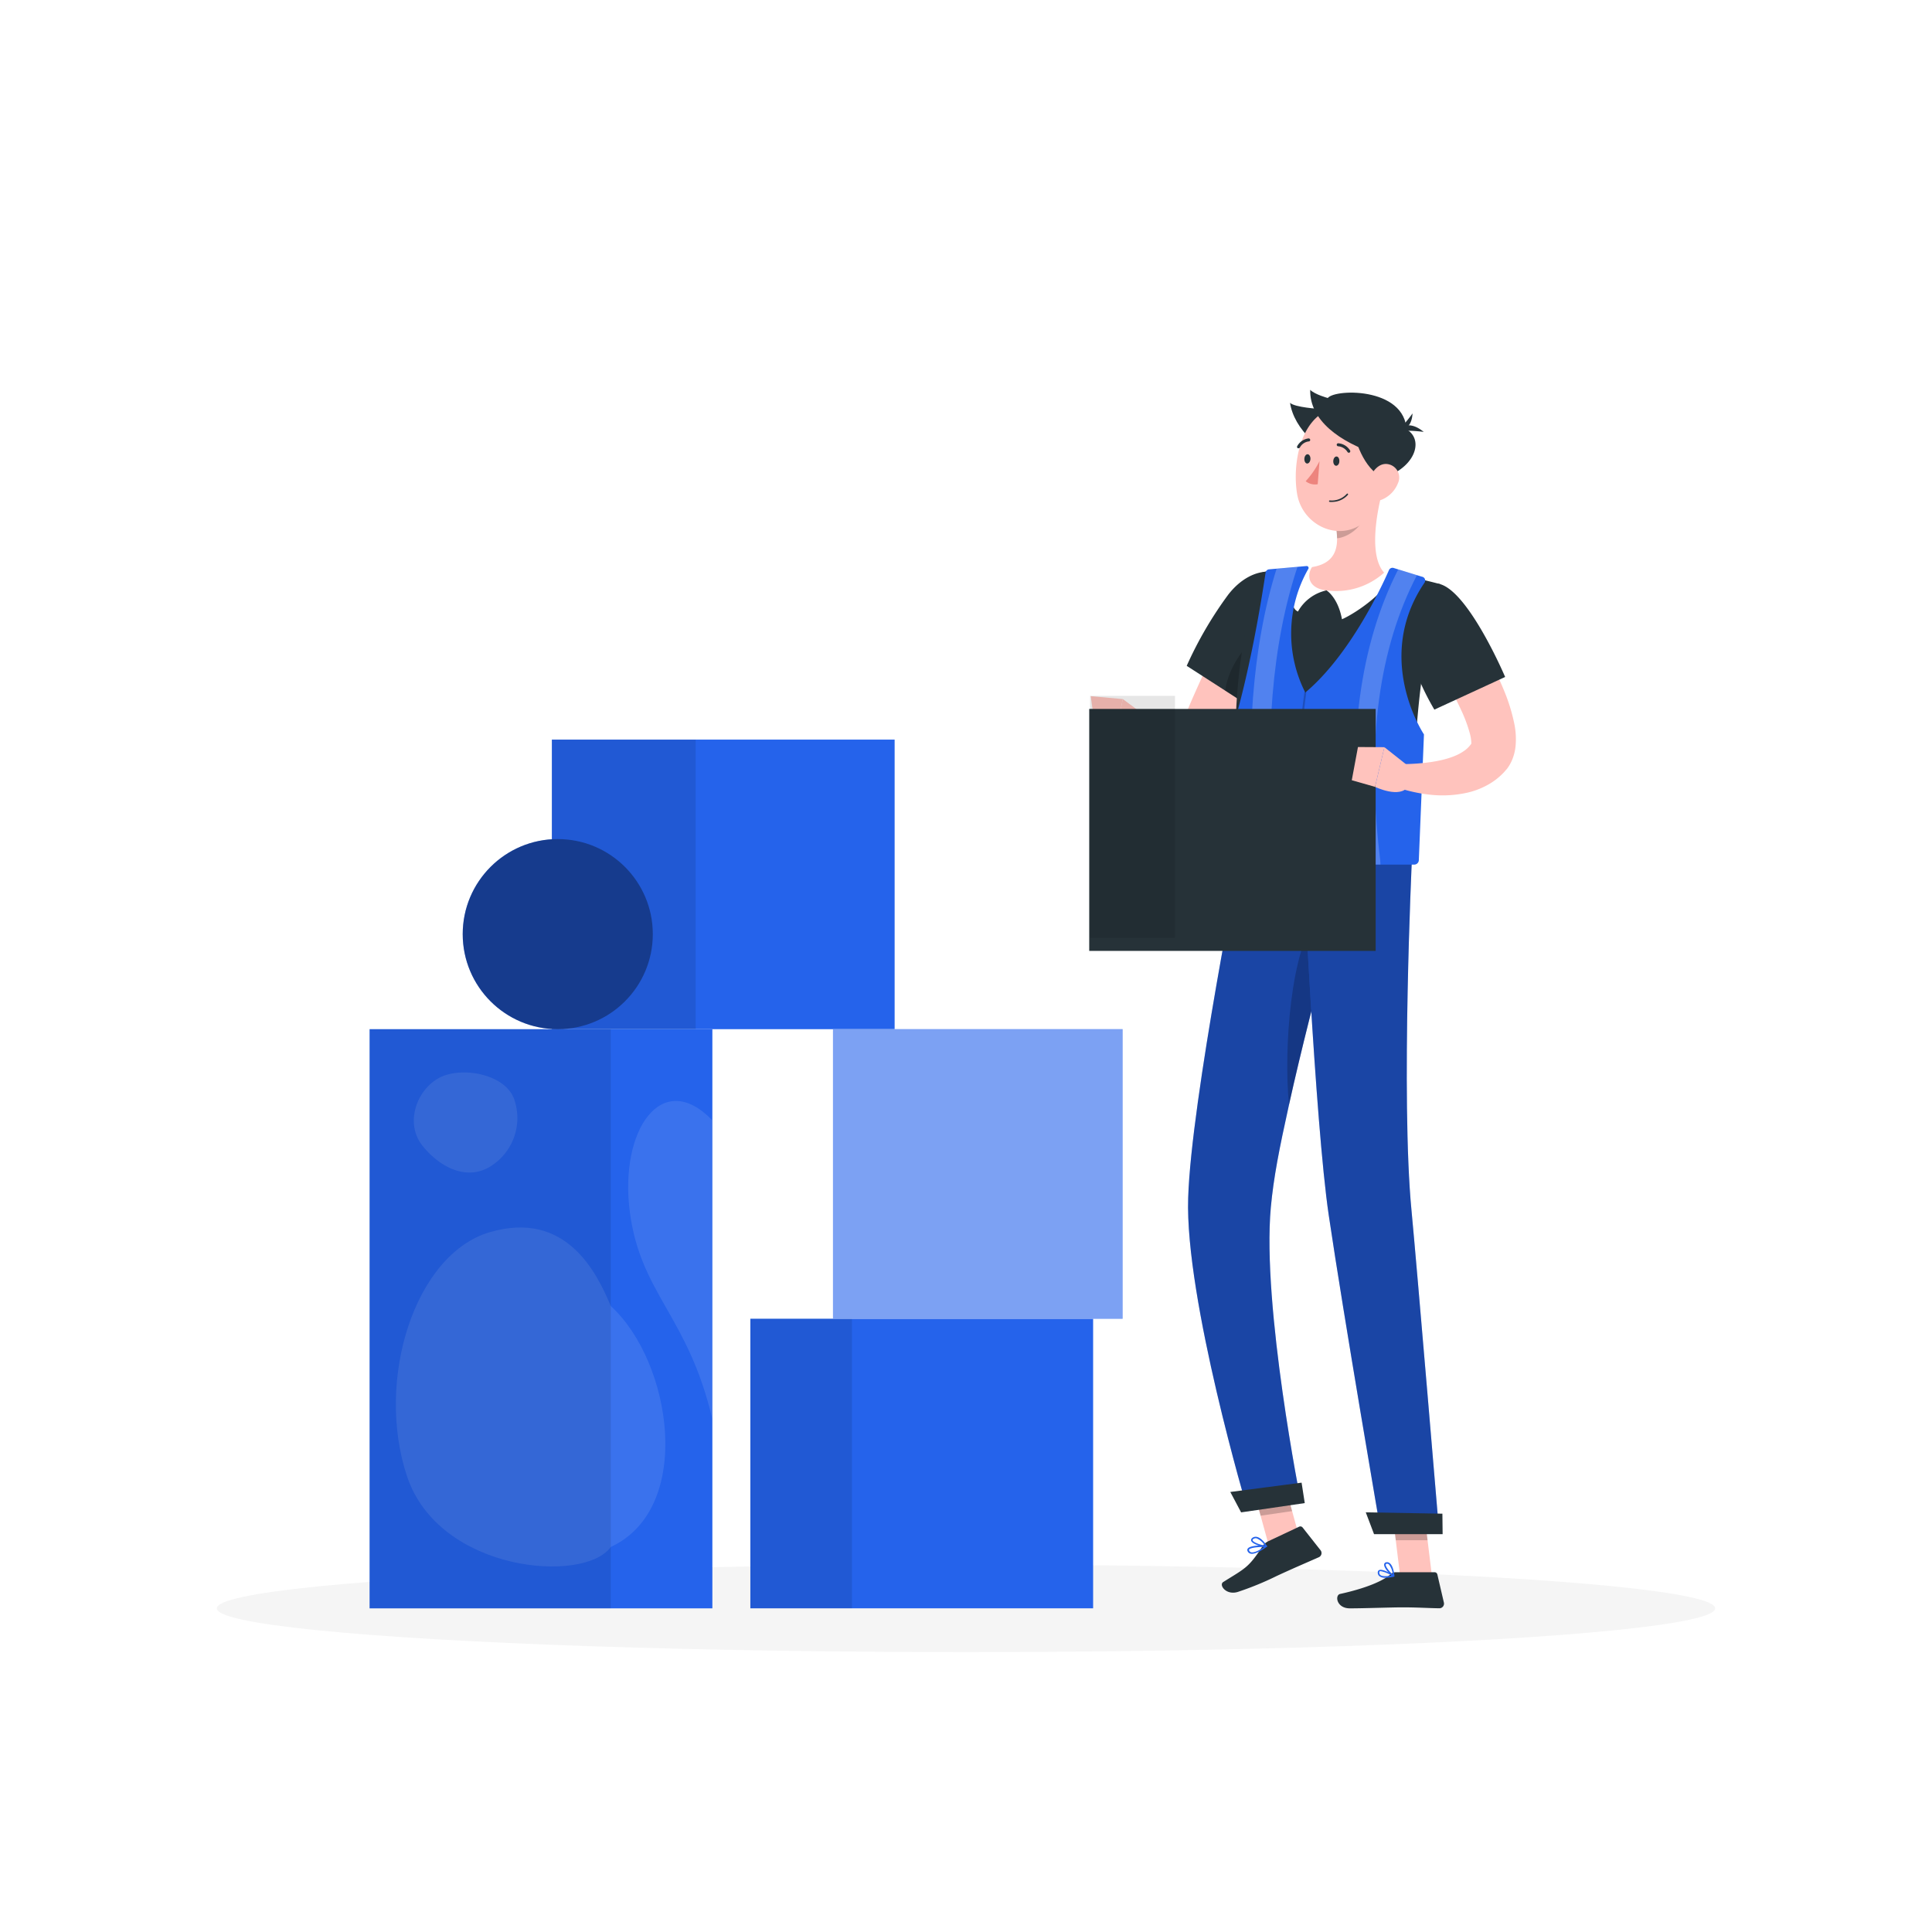 <svg class="animated" id="freepik_stories-building-blocks" xmlns="http://www.w3.org/2000/svg" viewBox="0 0 500 500" version="1.1" xmlns:xlink="http://www.w3.org/1999/xlink" xmlns:svgjs="http://svgjs.com/svgjs"><style>svg#freepik_stories-building-blocks:not(.animated) .animable {opacity: 0;}svg#freepik_stories-building-blocks.animated #freepik--Shadow--inject-2 {animation: 1s 1 forwards cubic-bezier(.36,-0.01,.5,1.38) fadeIn;animation-delay: 0s;}svg#freepik_stories-building-blocks.animated #freepik--Character--inject-2 {animation: 1s 1 forwards cubic-bezier(.36,-0.01,.5,1.38) slideLeft;animation-delay: 0s;}svg#freepik_stories-building-blocks.animated #freepik--Blocks--inject-2 {animation: 1s 1 forwards cubic-bezier(.36,-0.01,.5,1.38) slideLeft;animation-delay: 0s;}            @keyframes fadeIn {                0% {                    opacity: 0;                }                100% {                    opacity: 1;                }            }                    @keyframes slideLeft {                0% {                    opacity: 0;                    transform: translateX(-30px);                }                100% {                    opacity: 1;                    transform: translateX(0);                }            }        .animator-hidden { display: none; }</style><g id="freepik--background-complete--inject-2" class="animable animator-hidden" style="transform-origin: 250px 227.2px;"><rect y="382.4" width="500" height="0.25" style="fill: rgb(235, 235, 235); transform-origin: 250px 382.525px;" id="el0m3ws2seb5nd" class="animable"></rect><rect x="300.71" y="391.07" width="33.12" height="0.25" style="fill: rgb(235, 235, 235); transform-origin: 317.27px 391.195px;" id="elovty5yavzej" class="animable"></rect><rect x="395.2" y="399.15" width="8.69" height="0.25" style="fill: rgb(235, 235, 235); transform-origin: 399.545px 399.275px;" id="elc8gbln0pz5" class="animable"></rect><rect x="335.59" y="395.4" width="19.19" height="0.25" style="fill: rgb(235, 235, 235); transform-origin: 345.185px 395.525px;" id="el53zmw9bt7zx" class="animable"></rect><rect x="52.46" y="390.89" width="43.19" height="0.25" style="fill: rgb(235, 235, 235); transform-origin: 74.055px 391.015px;" id="el73jmzltg8n" class="animable"></rect><rect x="244.67" y="390.89" width="6.33" height="0.25" style="fill: rgb(235, 235, 235); transform-origin: 247.835px 391.015px;" id="elhgld45zpaye" class="animable"></rect><rect x="141.69" y="395.24" width="45.31" height="0.25" style="fill: rgb(235, 235, 235); transform-origin: 164.345px 395.365px;" id="ele27w6v9gi64" class="animable"></rect><path d="M237,337.8H43.91a5.71,5.71,0,0,1-5.7-5.71V60.66A5.71,5.71,0,0,1,43.91,55H237a5.71,5.71,0,0,1,5.71,5.71V332.09A5.71,5.71,0,0,1,237,337.8ZM43.91,55.2a5.46,5.46,0,0,0-5.45,5.46V332.09a5.46,5.46,0,0,0,5.45,5.46H237a5.47,5.47,0,0,0,5.46-5.46V60.66A5.47,5.47,0,0,0,237,55.2Z" style="fill: rgb(235, 235, 235); transform-origin: 140.46px 196.4px;" id="elrlcgrvf9pef" class="animable"></path><path d="M453.31,337.8H260.21a5.72,5.72,0,0,1-5.71-5.71V60.66A5.72,5.72,0,0,1,260.21,55h193.1A5.71,5.71,0,0,1,459,60.66V332.09A5.71,5.71,0,0,1,453.31,337.8ZM260.21,55.2a5.47,5.47,0,0,0-5.46,5.46V332.09a5.47,5.47,0,0,0,5.46,5.46h193.1a5.47,5.47,0,0,0,5.46-5.46V60.66a5.47,5.47,0,0,0-5.46-5.46Z" style="fill: rgb(235, 235, 235); transform-origin: 356.75px 196.4px;" id="elm805u1gnj4i" class="animable"></path><g id="elrzjwowdkps"><rect x="277.61" y="92.31" width="156.16" height="119.84" style="fill: rgb(235, 235, 235); transform-origin: 355.69px 152.23px; transform: rotate(180deg);" class="animable" id="el30o50hp3q5"></rect></g><rect x="433.77" y="92.31" width="3.01" height="119.84" style="fill: rgb(230, 230, 230); transform-origin: 435.275px 152.23px;" id="el4t8hbi9lo3f" class="animable"></rect><g id="elx13mydw66lm"><rect x="301.38" y="79.77" width="108.62" height="144.93" style="fill: rgb(250, 250, 250); transform-origin: 355.69px 152.235px; transform: rotate(90deg);" class="animable" id="el5g7esztsa4m"></rect></g><rect x="283.22" y="97.93" width="3.01" height="108.62" style="fill: rgb(230, 230, 230); transform-origin: 284.725px 152.24px;" id="elzhxtub49uyf" class="animable"></rect><polygon points="410.13 206.54 383.59 97.93 367.01 97.93 393.56 206.54 410.13 206.54" style="fill: rgb(255, 255, 255); transform-origin: 388.57px 152.235px;" id="el1c3xch8uxh8" class="animable"></polygon><polygon points="389.04 206.54 362.5 97.93 352.25 97.93 378.79 206.54 389.04 206.54" style="fill: rgb(255, 255, 255); transform-origin: 370.645px 152.235px;" id="elglrcv61ntoi" class="animable"></polygon><polygon points="334.03 206.54 307.49 97.93 297.24 97.93 323.78 206.54 334.03 206.54" style="fill: rgb(255, 255, 255); transform-origin: 315.635px 152.235px;" id="elj0llajylk6i" class="animable"></polygon><g id="elmxfg7ttauom"><path d="M439.71,94.18V270.29a6,6,0,0,1-6,6H423.4a6,6,0,0,1-6-5.94c-.14-9.78.43-83.38,6.46-97a6,6,0,0,0-.23-5.25c-9.7-18-22.4-43.58-24-73.7a6,6,0,0,1,6-6.3h28.07A6,6,0,0,1,439.71,94.18Z" style="fill: rgb(245, 245, 245); opacity: 0.5; transform-origin: 419.667px 182.195px;" class="animable" id="elbhxfq80ftj4"></path></g><path d="M425.35,173.09H439a2.25,2.25,0,0,0,2.25-2.24h0A2.25,2.25,0,0,0,439,168.6H425.35a2.25,2.25,0,0,0-2.24,2.25h0A2.25,2.25,0,0,0,425.35,173.09Z" style="fill: rgb(224, 224, 224); transform-origin: 432.18px 170.845px;" id="el7gbmmmy6al3" class="animable"></path><g id="elmkexklqa3c"><path d="M273.81,94.18V270.29a6,6,0,0,0,6,6h10.29a6,6,0,0,0,6-5.94c.14-9.78-.42-83.38-6.45-97a6,6,0,0,1,.23-5.25c9.69-18,22.4-43.58,24-73.7a6,6,0,0,0-6-6.3H279.84A6,6,0,0,0,273.81,94.18Z" style="fill: rgb(245, 245, 245); opacity: 0.5; transform-origin: 293.848px 182.195px;" class="animable" id="elzgnt1gvf0xl"></path></g><path d="M288.17,173.09H274.51a2.25,2.25,0,0,1-2.25-2.24h0a2.25,2.25,0,0,1,2.25-2.25h13.66a2.25,2.25,0,0,1,2.24,2.25h0A2.25,2.25,0,0,1,288.17,173.09Z" style="fill: rgb(224, 224, 224); transform-origin: 281.335px 170.845px;" id="el2n4fclihru1" class="animable"></path><g id="elwdsjxtecb5g"><rect x="62.54" y="92.31" width="156.16" height="119.84" style="fill: rgb(235, 235, 235); transform-origin: 140.62px 152.23px; transform: rotate(180deg);" class="animable" id="elejwfcx27ejf"></rect></g><rect x="218.7" y="92.31" width="3.01" height="119.84" style="fill: rgb(230, 230, 230); transform-origin: 220.205px 152.23px;" id="elxikkp8a7co" class="animable"></rect><g id="elmgjxsyrv8g"><rect x="86.31" y="79.77" width="108.62" height="144.93" style="fill: rgb(250, 250, 250); transform-origin: 140.62px 152.235px; transform: rotate(90deg);" class="animable" id="elvqgx9z4nm6e"></rect></g><rect x="68.16" y="97.93" width="3.01" height="108.62" style="fill: rgb(230, 230, 230); transform-origin: 69.665px 152.24px;" id="elrjxh2k5urii" class="animable"></rect><polygon points="195.06 206.54 168.52 97.93 151.94 97.93 178.49 206.54 195.06 206.54" style="fill: rgb(255, 255, 255); transform-origin: 173.5px 152.235px;" id="ely98zevi5ye9" class="animable"></polygon><polygon points="173.97 206.54 147.43 97.93 137.18 97.93 163.72 206.54 173.97 206.54" style="fill: rgb(255, 255, 255); transform-origin: 155.575px 152.235px;" id="el7dilil4pxor" class="animable"></polygon><polygon points="118.96 206.54 92.42 97.93 82.17 97.93 108.71 206.54 118.96 206.54" style="fill: rgb(255, 255, 255); transform-origin: 100.565px 152.235px;" id="el8t89wcm9svl" class="animable"></polygon><g id="elq7ybjhps8w"><path d="M224.64,94.18V270.29a6,6,0,0,1-6,6H208.33a6,6,0,0,1-6-5.94c-.15-9.78.42-83.38,6.45-97a6,6,0,0,0-.23-5.25c-9.7-18-22.4-43.58-24-73.7a6,6,0,0,1,6-6.3h28.06A6,6,0,0,1,224.64,94.18Z" style="fill: rgb(245, 245, 245); opacity: 0.5; transform-origin: 204.592px 182.195px;" class="animable" id="el5z9le8ylt5o"></path></g><path d="M210.29,173.09H224a2.25,2.25,0,0,0,2.24-2.24h0A2.25,2.25,0,0,0,224,168.6H210.29a2.25,2.25,0,0,0-2.25,2.25h0A2.25,2.25,0,0,0,210.29,173.09Z" style="fill: rgb(224, 224, 224); transform-origin: 217.14px 170.845px;" id="el0lsrkbw43w2b" class="animable"></path><g id="eltqq06vk7nxg"><path d="M58.74,94.18V270.29a6,6,0,0,0,6,6H75.06a6,6,0,0,0,6-5.94c.14-9.78-.42-83.38-6.45-97a6,6,0,0,1,.23-5.25c9.7-18,22.4-43.58,24-73.7a6,6,0,0,0-6-6.3H64.78A6,6,0,0,0,58.74,94.18Z" style="fill: rgb(245, 245, 245); opacity: 0.5; transform-origin: 78.793px 182.195px;" class="animable" id="eltwoqnczxods"></path></g><path d="M73.1,173.09H59.44a2.25,2.25,0,0,1-2.24-2.24h0a2.25,2.25,0,0,1,2.24-2.25H73.1a2.25,2.25,0,0,1,2.25,2.25h0A2.25,2.25,0,0,1,73.1,173.09Z" style="fill: rgb(224, 224, 224); transform-origin: 66.275px 170.845px;" id="el76bdrlt75mq" class="animable"></path><path d="M378.81,241.09a22.25,22.25,0,0,1-44.49,0Z" style="fill: rgb(224, 224, 224); transform-origin: 356.565px 251.979px;" id="els61kos5nsk" class="animable"></path><path d="M344.37,246.19a17.15,17.15,0,0,1-34.29,0Z" style="fill: rgb(235, 235, 235); transform-origin: 327.225px 254.558px;" id="elbrxmep5qw7f" class="animable"></path><g id="elbh1c3tn6ajc"><rect x="218.14" y="263.33" width="211.16" height="22.45" style="fill: rgb(235, 235, 235); transform-origin: 323.72px 274.555px; transform: rotate(180deg);" class="animable" id="elqrn619zc2z"></rect></g><g id="eltpbomiiwvr"><rect x="220.68" y="265.64" width="77.68" height="17.84" style="fill: rgb(245, 245, 245); transform-origin: 259.52px 274.56px; transform: rotate(180deg);" class="animable" id="elc372l6c3hrr"></rect></g><g id="elx9ipc1chfhk"><rect x="301.13" y="265.64" width="77.68" height="17.84" style="fill: rgb(245, 245, 245); transform-origin: 339.97px 274.56px; transform: rotate(180deg);" class="animable" id="elu3qwe4fqr8"></rect></g><polygon points="386.44 382.4 391.11 382.4 381.14 285.78 376.48 285.78 386.44 382.4" style="fill: rgb(245, 245, 245); transform-origin: 383.795px 334.09px;" id="elpg930r1ldy" class="animable"></polygon><polygon points="427.52 382.4 432.18 382.4 422.21 285.78 417.55 285.78 427.52 382.4" style="fill: rgb(245, 245, 245); transform-origin: 424.865px 334.09px;" id="el3624s9sjifl" class="animable"></polygon><polygon points="261 382.4 256.33 382.4 266.3 285.78 270.97 285.78 261 382.4" style="fill: rgb(245, 245, 245); transform-origin: 263.65px 334.09px;" id="el8ne4and48wa" class="animable"></polygon><polygon points="219.93 382.4 215.26 382.4 225.23 285.78 229.9 285.78 219.93 382.4" style="fill: rgb(245, 245, 245); transform-origin: 222.58px 334.09px;" id="ellpn0olavai" class="animable"></polygon><path d="M168,306.9h21.21a0,0,0,0,1,0,0v70.64a4.87,4.87,0,0,1-4.87,4.87H168a0,0,0,0,1,0,0V306.9A0,0,0,0,1,168,306.9Z" style="fill: rgb(235, 235, 235); transform-origin: 178.605px 344.655px;" id="elvgizjhs0h4" class="animable"></path><g id="elr2zlvfw89e"><path d="M86.24,306.9h76.85a4.87,4.87,0,0,1,4.87,4.87V382.4a0,0,0,0,1,0,0H86.24a0,0,0,0,1,0,0V306.9A0,0,0,0,1,86.24,306.9Z" style="fill: rgb(245, 245, 245); transform-origin: 127.1px 344.65px; transform: rotate(180deg);" class="animable" id="elgi29jumm35b"></path></g><rect x="83.17" y="297.33" width="109.08" height="22.71" rx="5.09" style="fill: rgb(230, 230, 230); transform-origin: 137.71px 308.685px;" id="elpmgmpycz1f" class="animable"></rect></g><g id="freepik--Shadow--inject-2" class="animable" style="transform-origin: 250px 416.24px;"><ellipse id="freepik--path--inject-2" cx="250" cy="416.24" rx="193.89" ry="11.32" style="fill: rgb(245, 245, 245); transform-origin: 250px 416.24px;" class="animable"></ellipse></g><g id="freepik--Character--inject-2" class="animable" style="transform-origin: 335.229px 258.565px;"><polygon points="336.86 400.01 328.7 401.2 323.62 382.73 331.77 381.54 336.86 400.01" style="fill: rgb(255, 195, 189); transform-origin: 330.24px 391.37px;" id="eljwm5hr8bqgc" class="animable"></polygon><polygon points="370.58 407.84 362.35 407.84 360.02 388.79 368.25 388.79 370.58 407.84" style="fill: rgb(255, 195, 189); transform-origin: 365.3px 398.315px;" id="elkqrmpaplqrg" class="animable"></polygon><path d="M361.27,406.89h10a.73.73,0,0,1,.71.56l1.7,7.31a1.2,1.2,0,0,1-1.19,1.46c-3.23-.05-5.59-.24-9.65-.24-2.5,0-10,.26-13.49.26s-3.94-3.42-2.53-3.73c6.33-1.38,11.08-3.29,13.09-5.12A2,2,0,0,1,361.27,406.89Z" style="fill: rgb(38, 50, 56); transform-origin: 359.891px 411.565px;" id="eldjippxfpkg" class="animable"></path><path d="M328.08,398.94l8.15-3.84a.74.74,0,0,1,.88.21l4.64,5.88a1.18,1.18,0,0,1-.44,1.82c-3,1.33-7.29,3.16-11,4.9a78.07,78.07,0,0,1-9.73,4c-3.18,1.16-5.25-1.72-4-2.49,5.58-3.51,6.44-3.58,10-9A3.84,3.84,0,0,1,328.08,398.94Z" style="fill: rgb(38, 50, 56); transform-origin: 329.111px 403.608px;" id="elqp7ea5vh8qb" class="animable"></path><g id="elvdjwauf7u9"><polygon points="323.62 382.74 326.24 392.26 334.4 391.07 331.78 381.55 323.62 382.74" style="opacity: 0.2; transform-origin: 329.01px 386.905px;" class="animable" id="elycxcbgcjeq"></polygon></g><g id="elo9al2vgx2jq"><polygon points="368.25 388.79 360.02 388.79 361.23 398.61 369.45 398.61 368.25 388.79" style="opacity: 0.2; transform-origin: 364.735px 393.7px;" class="animable" id="el1f5ragmq30t"></polygon></g><path d="M322.89,390.83l13.81-2s-10.16-50.86-7.81-76.37c.72-7.75,2.15-15,4.7-26.54,3.23-14.56,7.28-30.29,10.6-42.6,3.5-13,6.17-22.16,6.17-22.16l-28.86-2.23s-13.25,66-14,91.09C306.63,336.08,322.89,390.83,322.89,390.83Z" style="fill: #2563EB; transform-origin: 328.913px 304.88px;" id="el6gteyjrinc" class="animable"></path><g id="el99muc83ql"><path d="M322.89,390.83l13.81-2s-10.16-50.86-7.81-76.37c.72-7.75,2.15-15,4.7-26.54,3.23-14.56,7.28-30.29,10.6-42.6,3.5-13,6.17-22.16,6.17-22.16l-28.86-2.23s-13.25,66-14,91.09C306.63,336.08,322.89,390.83,322.89,390.83Z" style="opacity: 0.3; transform-origin: 328.913px 304.88px;" class="animable" id="elzvm3znd7z9"></path></g><g id="el9gi7d3i33dt"><path d="M333.59,285.9c3.23-14.56,7.28-30.29,10.6-42.6l-3-6.48C334,245.27,332.17,271.58,333.59,285.9Z" style="opacity: 0.2; transform-origin: 338.667px 261.36px;" class="animable" id="ele9cba24t2ei"></path></g><path d="M337.07,220.11s3.27,70.45,6.8,94.33c3.86,26.15,13.53,82.27,13.53,82.27h15.07s-5.85-69.7-7.17-83.38c-2.82-29.23.1-91,.1-91Z" style="fill: #2563EB; transform-origin: 354.77px 308.41px;" id="ely37q8qitkq" class="animable"></path><g id="el4is824v75nh"><path d="M337.07,220.11s3.27,70.45,6.8,94.33c3.86,26.15,13.53,82.27,13.53,82.27h15.07s-5.85-69.7-7.17-83.38c-2.82-29.23.1-91,.1-91Z" style="opacity: 0.3; transform-origin: 354.77px 308.41px;" class="animable" id="elny7pyldvce"></path></g><polygon points="355.6 397.04 373.35 397.04 373.29 391.74 353.46 391.39 355.6 397.04" style="fill: rgb(38, 50, 56); transform-origin: 363.405px 394.215px;" id="elswhn4zs6ifb" class="animable"></polygon><polygon points="321.2 391.4 337.67 389 336.85 383.71 318.4 386.12 321.2 391.4" style="fill: rgb(38, 50, 56); transform-origin: 328.035px 387.555px;" id="elbw1t1cyiiku" class="animable"></polygon><path d="M358.57,408.32a2.47,2.47,0,0,1-1.59-.42,1.15,1.15,0,0,1-.41-1,.61.61,0,0,1,.32-.55c.91-.47,3.58,1.17,3.88,1.35a.2.2,0,0,1,.09.2.19.19,0,0,1-.14.16A9.56,9.56,0,0,1,358.57,408.32Zm-1.24-1.7a.58.58,0,0,0-.25.05c-.06,0-.12.08-.12.23a.8.8,0,0,0,.27.71c.45.37,1.53.42,2.92.14A8,8,0,0,0,357.33,406.62Z" style="fill: #2563EB; transform-origin: 358.713px 407.297px;" id="elz23hx2c8pg" class="animable"></path><path d="M360.67,408a.15.15,0,0,1-.09,0c-.86-.46-2.52-2.27-2.36-3.18a.62.62,0,0,1,.62-.51,1,1,0,0,1,.83.25c1,.78,1.19,3.15,1.19,3.25a.18.18,0,0,1-.08.18A.2.2,0,0,1,360.67,408ZM359,404.7h-.09c-.25,0-.27.15-.28.2-.1.54,1,1.9,1.81,2.55a4.67,4.67,0,0,0-1-2.58A.67.67,0,0,0,359,404.7Z" style="fill: #2563EB; transform-origin: 359.536px 406.152px;" id="elx0pb7sp1nu" class="animable"></path><path d="M327.84,400.3l0,0c-1.09.81-3.09,2.1-4.25,1.77a1.1,1.1,0,0,1-.74-.7.61.61,0,0,1,.07-.6c.66-.94,4.39-.83,4.81-.82a.22.22,0,0,1,.18.14A.19.19,0,0,1,327.84,400.3Zm-4.57.66,0,.05a.23.23,0,0,0,0,.24.74.74,0,0,0,.49.47c.65.18,1.91-.32,3.43-1.37C325.66,400.35,323.74,400.5,323.27,401Z" style="fill: #2563EB; transform-origin: 325.36px 401.032px;" id="eli3wftfclgo" class="animable"></path><path d="M327.84,400.3a.18.18,0,0,1-.13.06c-1.1,0-3.65-.74-3.92-1.64-.06-.21,0-.52.43-.8a1.45,1.45,0,0,1,1.12-.16c1.32.33,2.48,2.23,2.53,2.31a.17.17,0,0,1,0,.19S327.85,400.29,327.84,400.3Zm-3.58-1.92c-.13.12-.1.2-.09.24.16.54,2,1.22,3.16,1.34a4.61,4.61,0,0,0-2.08-1.82,1,1,0,0,0-.83.12A.55.55,0,0,0,324.26,398.38Z" style="fill: #2563EB; transform-origin: 325.835px 399.036px;" id="elef1yq5ou4bk" class="animable"></path><path d="M332.6,159.81q-3,6.19-6.25,12.33l-6.42,12.2c-1,2-2.14,4-3.12,6a17.69,17.69,0,0,1-2.86,4.15,11.9,11.9,0,0,1-5.17,3.25,11.58,11.58,0,0,1-3.1.46,12.9,12.9,0,0,1-2.79-.35,14.76,14.76,0,0,1-4.39-1.93,19.93,19.93,0,0,1-3.27-2.61c-.49-.47-.94-1-1.37-1.46s-.81-1-1.29-1.62l4.41-4.33,1.29.7c.45.24.91.47,1.36.68a17,17,0,0,0,2.63,1,6,6,0,0,0,2.16.28c.58,0,.86-.2.95-.38s.21-.31.42-.72a16.73,16.73,0,0,0,.74-1.75c.91-2.24,1.82-4.39,2.78-6.54q2.85-6.4,5.89-12.66c1-2.09,2-4.18,3.1-6.24s2.1-4.14,3.21-6.19Z" style="fill: rgb(255, 195, 189); transform-origin: 312.585px 176.14px;" id="el1ep9hvug28n" class="animable"></path><path d="M336.14,154.42c2.27,7.55-13.21,28.08-13.21,28.08l-15.81-10.18a99.33,99.33,0,0,1,10.78-18.47C324.3,145.65,333.65,146.13,336.14,154.42Z" style="fill: rgb(38, 50, 56); transform-origin: 321.744px 165.222px;" id="el739meln5zrw" class="animable"></path><g id="elfjvz9tawjl8"><path d="M326,164.75c-4,1.83-8.28,8.61-8.91,14l5.86,3.77a124.76,124.76,0,0,0,9.92-15.68C331.64,164.9,330.58,162.66,326,164.75Z" style="opacity: 0.2; transform-origin: 324.98px 173.215px;" class="animable" id="elx9icgmeg4lj"></path></g><path d="M372.79,151.2a183.77,183.77,0,0,0-5.17,27c-.76,6.37-1.22,12.45-1.49,18-.66,12.93-.35,22.79-.73,26.12l-43.9-3.39c-6.08-46.84,5.28-70.86,5.28-70.86a86.32,86.32,0,0,1,10.5-1.22c.74,0,1.5-.06,2.27-.07a162,162,0,0,1,18.66,1.44c1.18.15,2.37.33,3.52.53C367.61,149.73,372.79,151.2,372.79,151.2Z" style="fill: rgb(38, 50, 56); transform-origin: 346.25px 184.55px;" id="el8fqgux5iq7e" class="animable"></path><path d="M343.3,152.79s2.95,1.77,4,7.47c3.55-1.51,12.8-7.82,12.87-12.31a16.69,16.69,0,0,0-2.84-2.35A50,50,0,0,1,343.3,152.79Z" style="fill: rgb(255, 255, 255); transform-origin: 351.735px 152.93px;" id="el92s7vwqtm5e" class="animable"></path><path d="M343.3,152.79a11.2,11.2,0,0,0-7.39,5.47c-3.57-1.52.61-10.77,3.2-11.84a7.44,7.44,0,0,1,3.57-1S339.49,151.49,343.3,152.79Z" style="fill: rgb(255, 255, 255); transform-origin: 338.914px 151.84px;" id="el44ccptkv0xy" class="animable"></path><path d="M368,149.25,360.7,147a1,1,0,0,0-1.25.57c-1.78,4.06-10,21.88-21.64,31.66a33.73,33.73,0,0,1,.78-32,.49.49,0,0,0-.47-.74l-9.66.85a1,1,0,0,0-.93.88c-4,26.55-8.58,40.36-8.58,40.36,0,10.62.71,22.8.76,34a1.18,1.18,0,0,0,1.18,1.18H366a1.19,1.19,0,0,0,1.19-1.14l1.33-32.56s-13.17-19.6.11-39.21A1,1,0,0,0,368,149.25Z" style="fill: #2563EB; transform-origin: 343.895px 185.124px;" id="eljqlcnolnhnl" class="animable"></path><g id="elto8gx67knv8"><path d="M337.07,224a.25.25,0,0,1-.25-.22,188.11,188.11,0,0,1,.75-44.57.25.25,0,0,1,.29-.21.26.26,0,0,1,.2.29,187.88,187.88,0,0,0-.74,44.43.26.26,0,0,1-.23.28Z" style="opacity: 0.2; transform-origin: 336.953px 201.498px;" class="animable" id="elflyt2q17ped"></path></g><g id="elbv21ne0cpg"><g style="opacity: 0.2; transform-origin: 345.177px 185.23px;" class="animable" id="el4ze3jplsl7r"><path d="M366.71,148.85l-4.86-1.48c-9.94,19.51-13.25,44.33-9.84,73.8.13,1.13.26,2.29.26,2.58h5c0-.56-.09-1.37-.3-3.15C353.64,191.72,356.91,167.58,366.71,148.85Z" style="fill: rgb(255, 255, 255); transform-origin: 358.71px 185.56px;" id="elgpfnbmf9alt" class="animable"></path><path d="M330.38,147.18c-6.25,19.92-8.16,44.73-5.69,73.8.11,1.3.21,2.43.21,2.77h5c0-.53-.07-1.41-.23-3.2-2.5-29.4-.44-54.23,6.12-73.84Z" style="fill: rgb(255, 255, 255); transform-origin: 329.717px 185.23px;" id="eloh30tcmlk9" class="animable"></path></g></g><path d="M357.78,127.06c-1.58,5.91-3.5,16.81.43,21.14a18.54,18.54,0,0,1-14.77,4.61c-5.16-.52-5.18-4.14-3.89-6.05,6.8-1.08,7-6.06,6.11-10.81Z" style="fill: rgb(255, 195, 189); transform-origin: 348.524px 140.011px;" id="eldjdeclhcqls" class="animable"></path><g id="elkmm9z9mw3h"><path d="M352.84,130.69l-7.17,5.25a18.52,18.52,0,0,1,.35,3.36c2.59-.17,6.29-2.71,6.74-5.36A8.81,8.81,0,0,0,352.84,130.69Z" style="opacity: 0.2; transform-origin: 349.312px 134.995px;" class="animable" id="elx7ehh8klj5g"></path></g><path d="M351.64,120.67c-10.05-3-16.78-9.77-17.78-16.42,1.24,1.2,7.63,1.58,7.63,1.58,4-1.84,12-.47,13.07,3.4C360.43,108,360.4,121.78,351.64,120.67Z" style="fill: rgb(38, 50, 56); transform-origin: 346.251px 112.492px;" id="elpgngr2sfpzd" class="animable"></path><path d="M359.11,118.09c-1.05,8.08-1.25,12.87-5.64,16.73-6.6,5.79-16.39,1.29-17.78-7-1.25-7.44.67-19.41,8.85-22A11.26,11.26,0,0,1,359.11,118.09Z" style="fill: rgb(255, 195, 189); transform-origin: 347.278px 121.361px;" id="elrvdx1z75rfl" class="animable"></path><path d="M349.87,109.67c.71,4.16,2.94,11.61,8.11,14,9.22-3,10.89-11.28,4.61-13.16S349.25,106,349.87,109.67Z" style="fill: rgb(38, 50, 56); transform-origin: 358.084px 115.748px;" id="elztmlso575p9" class="animable"></path><path d="M356.57,117.61c-10-3.22-17.66-8.89-17.49-16.72,1.22,1.22,4.55,2.11,4.55,2.11,2-2.51,21.43-2.83,20.36,9.75C367.45,113,365.31,118.87,356.57,117.61Z" style="fill: rgb(38, 50, 56); transform-origin: 352.321px 109.339px;" id="elzyqqpump8vr" class="animable"></path><path d="M361.67,111.51s2.3-3.4,6.78.26A38.63,38.63,0,0,0,361.67,111.51Z" style="fill: rgb(38, 50, 56); transform-origin: 365.06px 110.922px;" id="el6p71lkj0975" class="animable"></path><path d="M362,111.22s3.3.47,3.56-4.23A32.89,32.89,0,0,1,362,111.22Z" style="fill: rgb(38, 50, 56); transform-origin: 363.78px 109.112px;" id="elwmdzhanzr8" class="animable"></path><path d="M361.78,125.07a7.62,7.62,0,0,1-4.12,4.22c-2.5,1-4.11-1.13-3.7-3.68.36-2.29,2.1-5.58,4.75-5.54A3.51,3.51,0,0,1,361.78,125.07Z" style="fill: rgb(255, 195, 189); transform-origin: 358.005px 124.806px;" id="elhcxrfgg9h9" class="animable"></path><path d="M346.62,119.4c0,.66-.43,1.17-.86,1.14s-.75-.6-.71-1.26.43-1.17.87-1.14S346.67,118.74,346.62,119.4Z" style="fill: rgb(38, 50, 56); transform-origin: 345.836px 119.34px;" id="elny9o8u67u8d" class="animable"></path><path d="M339.14,118.82c-.05.66-.43,1.17-.87,1.14s-.74-.6-.7-1.26.43-1.17.86-1.14S339.18,118.16,339.14,118.82Z" style="fill: rgb(38, 50, 56); transform-origin: 338.355px 118.76px;" id="elu13n2vjqhmp" class="animable"></path><path d="M341.49,119.34a22.82,22.82,0,0,1-3.58,5.2,3.91,3.91,0,0,0,3.11.78Z" style="fill: rgb(237, 132, 126); transform-origin: 339.7px 122.36px;" id="elfu8zk8mqvre" class="animable"></path><path d="M345,129.89a5,5,0,0,1-.86,0,.19.19,0,1,1,0-.38,5.23,5.23,0,0,0,4.42-1.72.19.19,0,0,1,.27,0,.22.22,0,0,1,0,.28A5.44,5.44,0,0,1,345,129.89Z" style="fill: rgb(38, 50, 56); transform-origin: 346.415px 128.821px;" id="ela31lul7rwnm" class="animable"></path><path d="M349.09,117.17a.42.42,0,0,1-.35-.18,3.15,3.15,0,0,0-2.4-1.49.41.41,0,0,1-.4-.39.39.39,0,0,1,.39-.39,3.89,3.89,0,0,1,3.06,1.85.39.39,0,0,1-.11.54A.6.6,0,0,1,349.09,117.17Z" style="fill: rgb(38, 50, 56); transform-origin: 347.697px 115.945px;" id="elfymcsm8yw3c" class="animable"></path><path d="M336.09,116a.42.42,0,0,1-.22,0,.4.4,0,0,1-.15-.54,3.88,3.88,0,0,1,2.94-2,.41.41,0,0,1,.42.37.38.38,0,0,1-.37.41,3,3,0,0,0-2.31,1.59A.39.39,0,0,1,336.09,116Z" style="fill: rgb(38, 50, 56); transform-origin: 337.376px 114.737px;" id="el6fwh76z7otg" class="animable"></path><path d="M297.31,185.9l-6.74-5-1.77,9.13s6.28,4.08,8.25.76Z" style="fill: rgb(255, 195, 189); transform-origin: 293.055px 186.496px;" id="ele1ccx9ywlg" class="animable"></path><polygon points="282.29 180.17 283.44 188.54 288.8 190.05 290.57 180.92 282.29 180.17" style="fill: rgb(255, 195, 189); transform-origin: 286.43px 185.11px;" id="el0prwxo4jcbb" class="animable"></polygon><path d="M376.85,156.69c1.69,2.35,3.12,4.62,4.59,7s2.83,4.76,4.14,7.24,2.52,5,3.64,7.72a47,47,0,0,1,2.71,8.79,19.8,19.8,0,0,1,.3,5.64,12.55,12.55,0,0,1-.92,3.64,10.56,10.56,0,0,1-1.12,2,2.86,2.86,0,0,1-.28.36l-.25.28-.49.56a17.07,17.07,0,0,1-4.57,3.43,19.76,19.76,0,0,1-4.89,1.8,29.42,29.42,0,0,1-9.31.55A39.15,39.15,0,0,1,366,205a35.34,35.34,0,0,1-4.28-1.19l1.25-6.05c4.79-.07,10-.6,13.75-2.22a12.61,12.61,0,0,0,2.43-1.38,7.5,7.5,0,0,0,1.58-1.62l.14-.22.07-.11s0-.08,0,0-.12.18-.16.21,0,0,0-.25a11.08,11.08,0,0,0-.37-2.3,36.9,36.9,0,0,0-2.38-6.34c-1-2.2-2.19-4.42-3.42-6.63s-2.55-4.4-3.88-6.59-2.78-4.39-4.11-6.43Z" style="fill: rgb(255, 195, 189); transform-origin: 377.015px 181.269px;" id="elvl992dbafv9" class="animable"></path><path d="M372.79,151.2c7.53,2.33,16.74,24,16.74,24l-18.32,8.45a67.22,67.22,0,0,1-7.06-16.81C363.25,163.48,366.2,149.17,372.79,151.2Z" style="fill: rgb(38, 50, 56); transform-origin: 376.761px 167.327px;" id="elo1cuku4ark" class="animable"></path><g id="elljgn2w4wh5n"><rect x="281.89" y="183.47" width="74.13" height="62.62" style="fill: rgb(38, 50, 56); transform-origin: 318.955px 214.78px; transform: rotate(7.44deg);" class="animable" id="el2sy5by1zrsf"></rect></g><g id="el8g7jomrbbvb"><rect x="282.11" y="180.09" width="21.98" height="62.62" style="opacity: 0.1; transform-origin: 293.1px 211.4px; transform: rotate(7.44deg);" class="animable" id="elxghpnk55t7"></rect></g><path d="M364.82,198.54l-6.54-5.17-2.42,10.27s6.54,3.15,8.58-.16Z" style="fill: rgb(255, 195, 189); transform-origin: 360.34px 199.182px;" id="elbh9zag1ditu" class="animable"></path><polygon points="351.44 193.33 349.84 201.92 355.86 203.64 358.28 193.37 351.44 193.33" style="fill: rgb(255, 195, 189); transform-origin: 354.06px 198.485px;" id="el3f7a6hsrnux" class="animable"></polygon></g><g id="freepik--Blocks--inject-2" class="animable animator-active" style="transform-origin: 193.085px 303.825px;"><rect x="194.19" y="341.29" width="88.71" height="74.94" style="fill: #2563EB; transform-origin: 238.545px 378.76px;" id="elniyfemzaj4" class="animable"></rect><g id="ell9h75gwwzw"><rect x="194.19" y="341.29" width="26.3" height="74.94" style="opacity: 0.1; transform-origin: 207.34px 378.76px;" class="animable" id="el1tmm4bz4z6b"></rect></g><rect x="142.82" y="191.41" width="88.71" height="74.94" style="fill: #2563EB; transform-origin: 187.175px 228.88px;" id="elpqhy70xqkjc" class="animable"></rect><g id="eluyp9l6cnluc"><rect x="142.82" y="191.41" width="37.21" height="74.94" style="opacity: 0.1; transform-origin: 161.425px 228.88px;" class="animable" id="elbp94p42vfqr"></rect></g><g id="eltpnehcnzd6m"><rect x="95.65" y="266.35" width="88.71" height="149.89" style="fill: #2563EB; transform-origin: 140.005px 341.295px; transform: rotate(180deg);" class="animable" id="eldaib1tfyhu"></rect></g><g id="ellynuukl86zl"><path d="M163,313.66c2.8,21.25,15.05,26.83,21.32,53.47V289.92C171.34,276.4,160.23,292.4,163,313.66Z" style="fill: rgb(255, 255, 255); opacity: 0.1; transform-origin: 173.446px 326.032px;" class="animable" id="ell1tvgkc27v"></path></g><g id="elk06uo8xht4"><path d="M133.21,284.93a14.71,14.71,0,0,1-6.69,17.17c-5.84,3.31-12.49.16-17.11-5.5s-1.79-14.19,4-17.51S131.23,277.9,133.21,284.93Z" style="fill: rgb(255, 255, 255); opacity: 0.1; transform-origin: 120.497px 290.502px;" class="animable" id="el3z5ltmr6ctn"></path></g><g id="elwc38dk0qck"><path d="M105.32,382c-8.26-24.95,2.05-57.51,21.54-63.14S154.32,329,158.06,338c15.88,14.48,21.58,52.41,0,62.35C151.26,409.94,113.58,406.94,105.32,382Z" style="fill: rgb(255, 255, 255); opacity: 0.1; transform-origin: 137.32px 361.537px;" class="animable" id="elesnvl1n5hx"></path></g><g id="el6n007g31s9l"><rect x="95.65" y="266.35" width="62.41" height="149.89" style="opacity: 0.1; transform-origin: 126.855px 341.295px;" class="animable" id="eldv6evqi3ejj"></rect></g><rect x="215.58" y="266.35" width="74.94" height="74.94" style="fill: #2563EB; transform-origin: 253.05px 303.82px;" id="elbopv3gswarb" class="animable"></rect><g id="el2xyprtoxy4x"><rect x="215.58" y="266.35" width="74.94" height="74.94" style="fill: rgb(255, 255, 255); opacity: 0.4; transform-origin: 253.05px 303.82px;" class="animable" id="elzbwkd7nhxzm"></rect></g><g id="elj0by23370cg"><circle cx="144.35" cy="241.75" r="24.6" style="fill: #2563EB; transform-origin: 144.35px 241.75px; transform: rotate(-45deg);" class="animable" id="elcsg0lizzp4f"></circle></g><g id="el7u1czoiwate"><circle cx="144.35" cy="241.75" r="24.6" style="opacity: 0.4; transform-origin: 144.35px 241.75px; transform: rotate(-45deg);" class="animable" id="el4imjezwv4on"></circle></g></g><defs>     <filter id="active" height="200%">         <feMorphology in="SourceAlpha" result="DILATED" operator="dilate" radius="2"></feMorphology>                <feFlood flood-color="#32DFEC" flood-opacity="1" result="PINK"></feFlood>        <feComposite in="PINK" in2="DILATED" operator="in" result="OUTLINE"></feComposite>        <feMerge>            <feMergeNode in="OUTLINE"></feMergeNode>            <feMergeNode in="SourceGraphic"></feMergeNode>        </feMerge>    </filter>    <filter id="hover" height="200%">        <feMorphology in="SourceAlpha" result="DILATED" operator="dilate" radius="2"></feMorphology>                <feFlood flood-color="#ff0000" flood-opacity="0.5" result="PINK"></feFlood>        <feComposite in="PINK" in2="DILATED" operator="in" result="OUTLINE"></feComposite>        <feMerge>            <feMergeNode in="OUTLINE"></feMergeNode>            <feMergeNode in="SourceGraphic"></feMergeNode>        </feMerge>            <feColorMatrix type="matrix" values="0   0   0   0   0                0   1   0   0   0                0   0   0   0   0                0   0   0   1   0 "></feColorMatrix>    </filter></defs></svg>